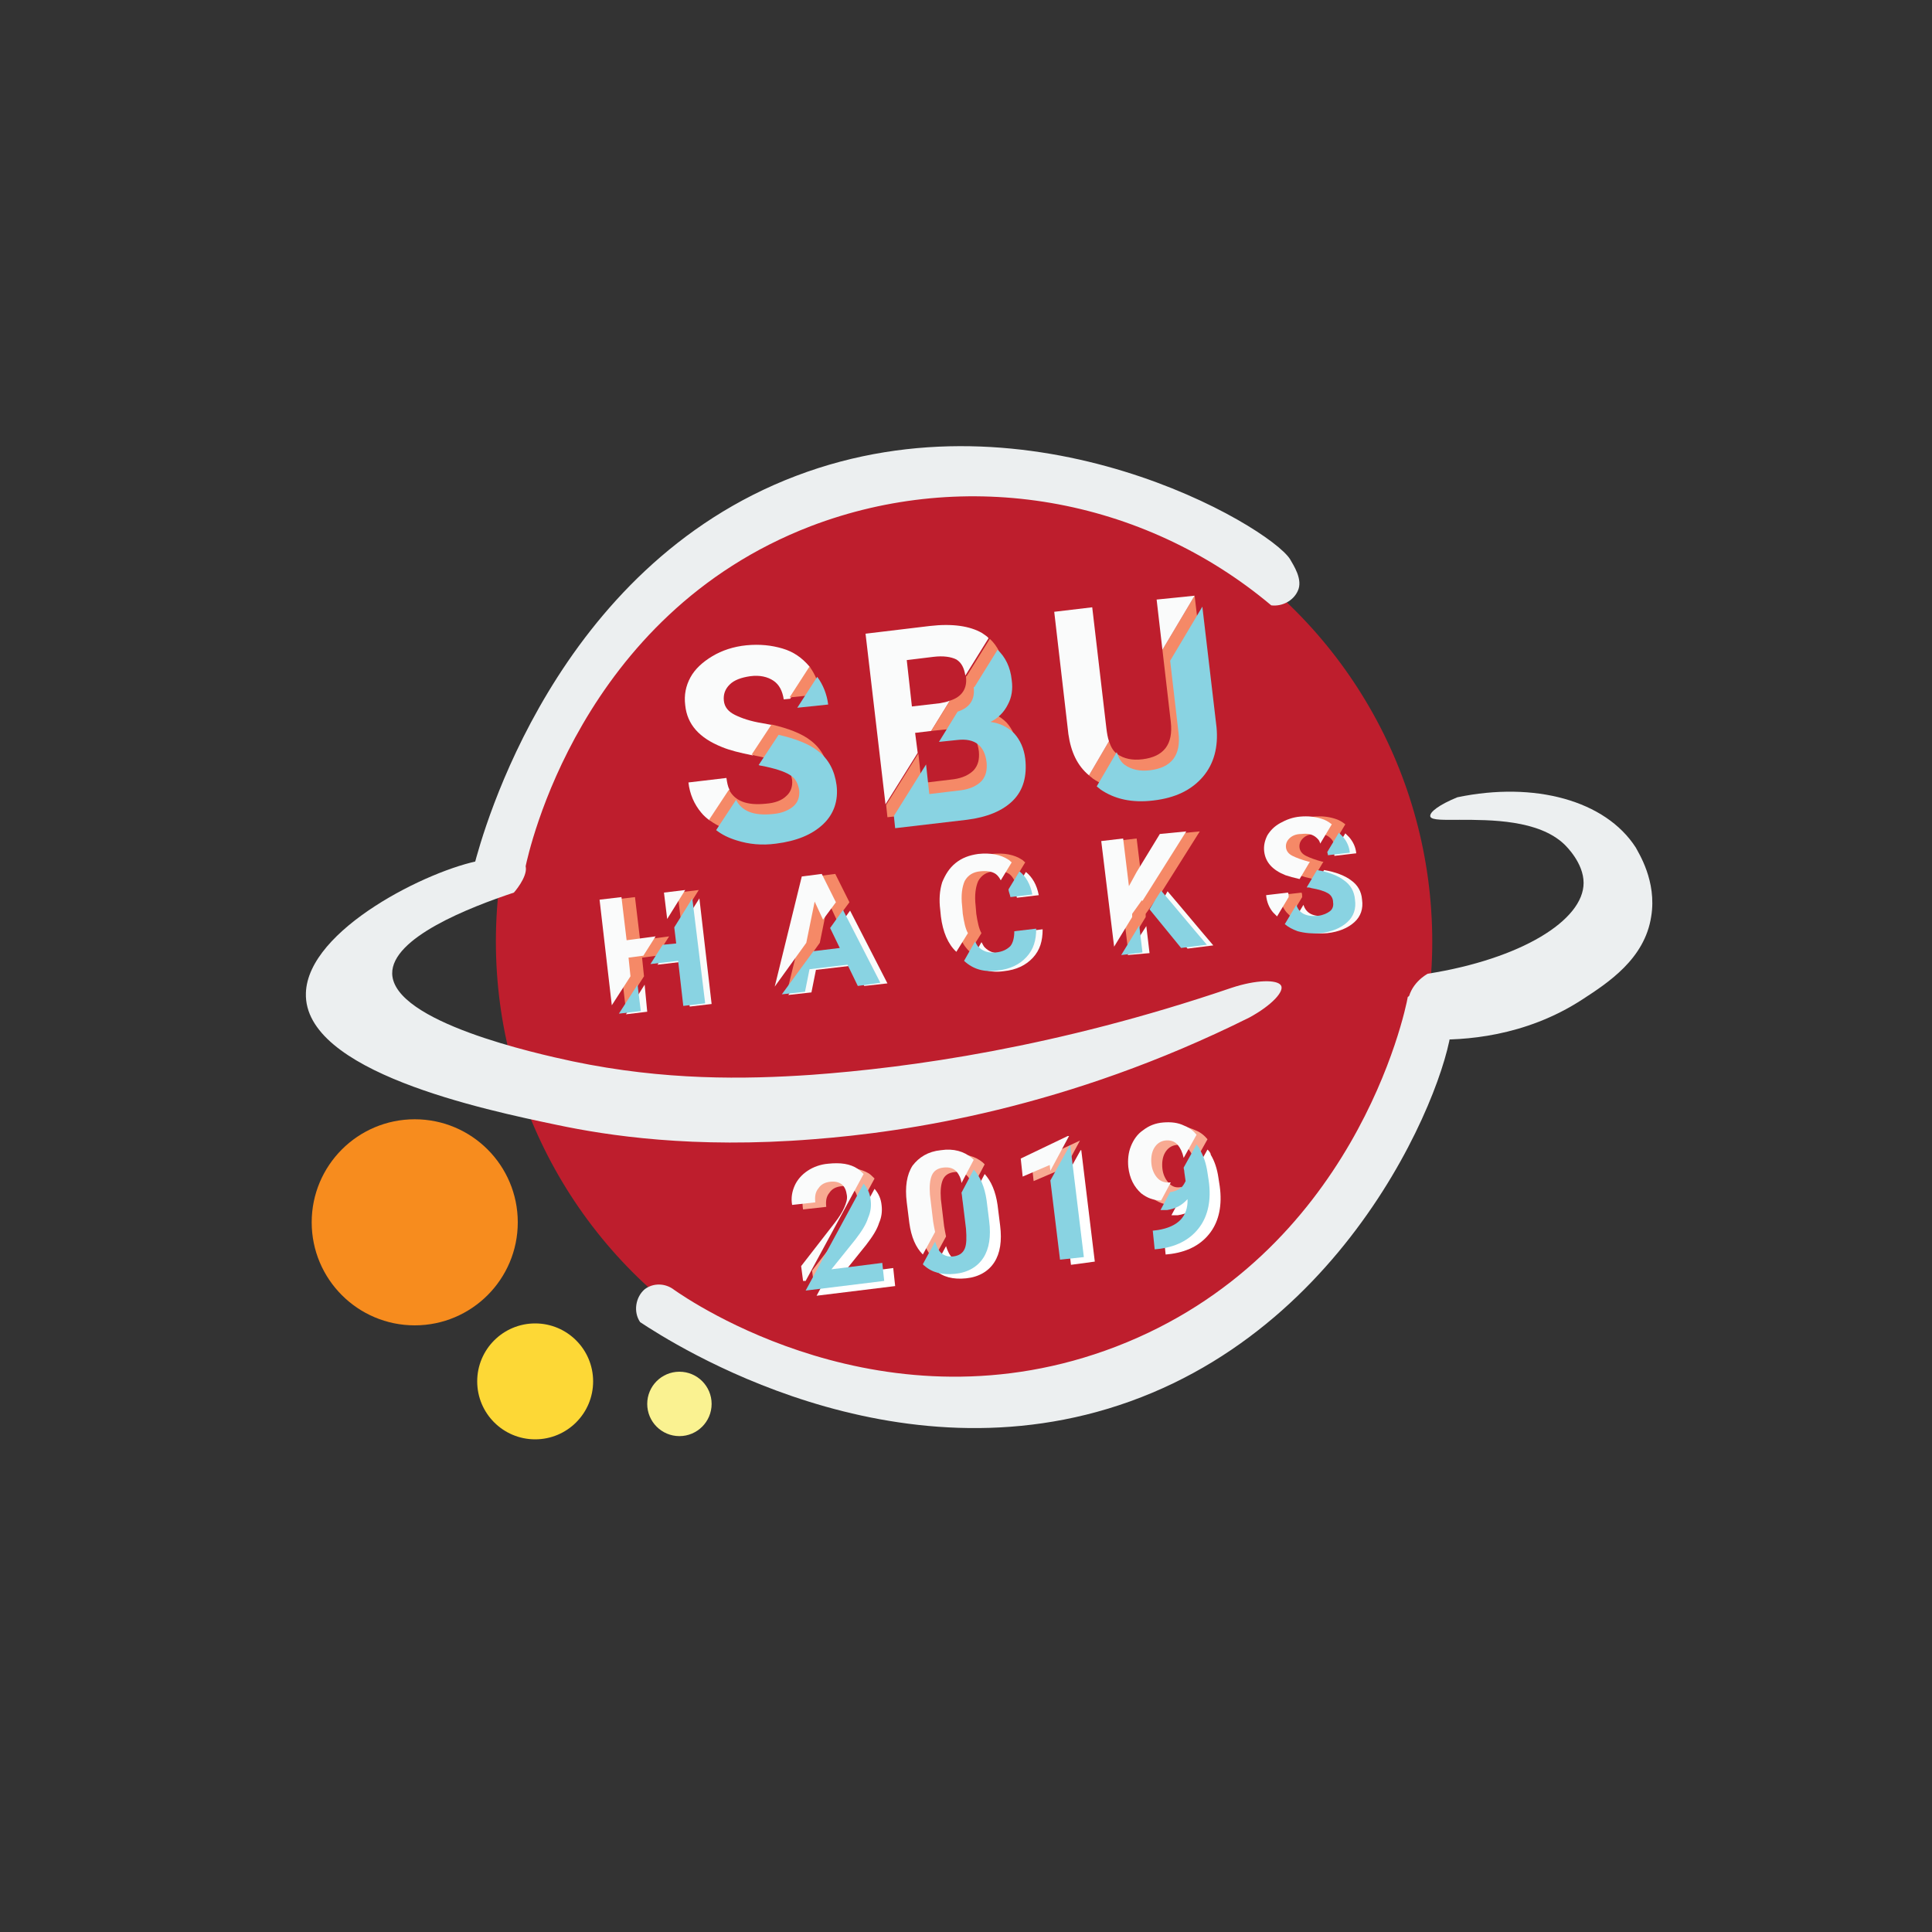 <?xml version="1.0" encoding="utf-8"?>
<!-- Generator: Adobe Illustrator 19.0.0, SVG Export Plug-In . SVG Version: 6.00 Build 0)  -->
<svg version="1.1" id="Layer_1" xmlns="http://www.w3.org/2000/svg" xmlns:xlink="http://www.w3.org/1999/xlink" x="0px" y="0px"
	 viewBox="0 0 300 300" style="enable-background:new 0 0 300 300;" xml:space="preserve">
<rect x="0" y="0" width="300" height="300" fill="#333333" stroke="none"/>
<style type="text/css">
	.st0{display:none;fill:#263238;}
	.st1{fill:#F78C1E;}
	.st2{fill:#FDD836;}
	.st3{fill:#FAF291;}
	.st4{fill:#BE1E2D;}
	.st5{fill:#ECEFF0;}
	.st6{fill:#FAFBFB;}
	.st7{fill:#F58967;}
	.st8{fill:#89D3E2;}
	.st9{fill:#FFFFFF;}
	.st10{fill:#F8AA92;}
</style>
<rect id="XMLID_64_" x="-1.1" y="-1.1" class="st0" width="303.5" height="303.5"/>
<circle id="XMLID_218_" class="st1" cx="64.4" cy="189.8" r="16"/>
<circle id="XMLID_217_" class="st2" cx="83.1" cy="214.5" r="9"/>
<circle id="XMLID_216_" class="st3" cx="105.5" cy="218" r="5"/>
<circle id="XMLID_186_" class="st4" cx="149.7" cy="146.2" r="72.7"/>
<path id="XMLID_185_" class="st5" d="M77.2,138.1c2,0.2,4-1.3,4.4-3.5c0.5-2.3,8.4-39.1,44.3-52.9c24.1-9.2,51.5-4.5,71.5,12.3
	c1.7,0.2,3.4-0.7,4.1-2.2c0.9-1.8-0.7-4.1-1.2-5c-3.3-5.1-39.9-26.9-76.7-12.9C86.2,88.1,75,129.1,73.6,134.5
	C73.9,136.4,75.4,137.9,77.2,138.1z"/>
<path id="XMLID_184_" class="st5" d="M100.1,200.2c1.3-1,3.2-1,4.6,0.1c2.3,1.6,32.7,22.6,68.6,8.8c36.9-14.2,44.9-51.9,45.3-54.3
	c0.8-0.5,2.8-1.8,4.5-1.1c1.8,0.8,2.2,3.3,2.3,4.3c0.9,5.9-12.9,46.3-49.9,59.6c-36.7,13.2-71.1-9-76.1-12.3
	C98.3,203.7,98.7,201.4,100.1,200.2z"/>
<path id="XMLID_183_" class="st5" d="M47.5,154.2c-0.4,12.2,27.6,18.1,39.1,20.5c7.6,1.6,21,3.7,39.7,2.2
	c14.4-1.1,39.4-4.8,67.7-18.9c3.5-1.9,5.5-4.1,4.9-5c-0.6-0.9-3.8-0.9-7.7,0.4c-27.3,9.3-50.1,12.4-65.2,13.5
	c-10.3,0.7-22.8,0.9-37.1-2.1c-5.6-1.2-27.8-6.1-28-13.6c-0.1-5.6,12-10.3,18.9-12.6c0.7-0.8,2.4-3.1,1.7-4.4
	c-0.9-1.7-5-0.9-6.8-0.6C66.7,135,47.8,144.3,47.5,154.2"/>
<path id="XMLID_182_" class="st5" d="M256.4,142.3c-1,6.6-6.7,10.3-10.7,12.9c-8.9,5.8-18.4,6.4-23.8,6.2c-2.2-1.1-3.5-3.3-3.3-5.6
	c0.2-3,2.9-4.5,3.1-4.6c14.5-2.3,24.2-8.3,24.2-14.1c0-3.1-2.7-5.7-3-6c-4-3.8-11.4-3.8-16.3-3.8c-2.2,0-4.3,0.1-4.5-0.5
	c-0.2-0.7,1.5-1.9,4.2-3c12-2.5,23,0.5,27.7,7.8C254.4,132.4,257.3,136.8,256.4,142.3z"/>
<g id="XMLID_179_">
	<path id="XMLID_181_" class="st6" d="M121.5,100.7c-1.7-0.5-3.5-0.7-5.6-0.5c-2,0.2-3.8,0.8-5.3,1.7c-1.5,0.9-2.7,2-3.4,3.3
		c-0.7,1.3-1,2.7-0.8,4.3c0.3,3,2.2,5.1,5.7,6.5c1.2,0.5,2.8,0.9,4.8,1.3l3.1-4.7c-0.5-0.1-1.1-0.2-1.6-0.3
		c-1.9-0.3-3.3-0.8-4.3-1.3c-1-0.5-1.6-1.2-1.7-2.2c-0.1-1,0.2-1.8,0.9-2.5c0.7-0.7,1.8-1.1,3.2-1.3c1.5-0.2,2.7,0.1,3.6,0.7
		c0.9,0.6,1.4,1.6,1.6,2.9l1-0.1l3.1-4.8c0-0.1-0.1-0.1-0.1-0.2C124.5,102.1,123.2,101.2,121.5,100.7z"/>
	<path id="XMLID_180_" class="st6" d="M112.8,120.8l-5.9,0.7c0.2,1.8,0.9,3.4,2,4.7c0.4,0.5,0.9,0.9,1.3,1.2l3.1-4.7
		C113,122.1,112.9,121.5,112.8,120.8z"/>
</g>
<g id="XMLID_176_">
	<path id="XMLID_178_" class="st7" d="M117.1,117.3c2.1,0.4,3.6,0.9,4.4,1.4c0.9,0.5,1.3,1.3,1.5,2.4c0.1,1-0.2,1.9-0.9,2.5
		c-0.7,0.7-1.8,1.1-3.2,1.2c-2.9,0.3-4.8-0.4-5.7-2.2l-3.1,4.7c0.9,0.7,1.9,1.2,3.2,1.6c1.9,0.6,3.9,0.8,6.1,0.5
		c3.2-0.4,5.6-1.4,7.3-3c1.7-1.6,2.4-3.7,2.1-6.1c-0.3-2.2-1.2-4-2.9-5.3c-1.4-1.1-3.5-1.9-6.1-2.5l-3.1,4.7
		C116.9,117.2,117,117.2,117.1,117.3z"/>
	<path id="XMLID_177_" class="st7" d="M127.4,107.8c-0.2-1.6-0.8-3.1-1.7-4.3l-3.1,4.8L127.4,107.8z"/>
</g>
<path id="XMLID_175_" class="st6" d="M152.5,98.3c-1.9-1.1-4.6-1.5-8.1-1.1l-10,1.2l3.1,26.5l5-8l-0.4-3.1l2.5-0.3l2.9-4.7
	c-0.5,0.2-1,0.3-1.6,0.4l-4.3,0.5l-0.8-7.2l4.1-0.5c1.6-0.2,2.8,0,3.6,0.4c0.8,0.5,1.2,1.3,1.4,2.5l3.6-5.8
	C153.3,98.8,152.9,98.6,152.5,98.3z"/>
<path id="XMLID_174_" class="st7" d="M150,105.1c0.2,1.8-0.6,3.1-2.5,3.7l-2.9,4.7l2.9-0.3c2.7-0.3,4.2,0.9,4.5,3.5
	c0.1,1.2-0.1,2.1-0.8,2.9c-0.7,0.7-1.7,1.2-3.1,1.4l-5,0.6l-0.5-4.6l-5,8l0.2,1.9l11.1-1.3c3.2-0.4,5.6-1.4,7.2-3
	c1.6-1.6,2.2-3.8,1.9-6.5c-0.2-1.6-0.8-2.9-1.7-3.9c-1-1-2.2-1.6-3.7-1.8c1.2-0.6,2.1-1.5,2.7-2.7c0.6-1.1,0.8-2.4,0.6-3.8
	c-0.2-2-1-3.6-2.2-4.7l-3.6,5.8C150,105,150,105,150,105.1z"/>
<path id="XMLID_173_" class="st7" d="M180.5,100.9l1.3,11.2c0.4,3.5-1.1,5.4-4.4,5.8c-1.6,0.2-2.9-0.1-3.9-0.8c-0.6-0.4-1-1.1-1.3-2
	l-3.1,5.3c0.2,0.2,0.4,0.3,0.6,0.5c2.2,1.5,4.9,2.1,8.2,1.7c3.4-0.4,5.9-1.6,7.7-3.7c1.7-2,2.4-4.6,2.1-7.7l-2.2-18.7L180.5,100.9z"
	/>
<g id="XMLID_170_">
	<polygon id="XMLID_172_" class="st6" points="179.6,93.1 180.5,100.9 185.5,92.5 	"/>
	<path id="XMLID_171_" class="st6" d="M171.8,113.1l-2.2-18.8l-5.9,0.7l2.2,19c0.4,2.8,1.4,4.9,3.2,6.4l3.1-5.3
		C172,114.5,171.9,113.9,171.8,113.1z"/>
</g>
<g id="XMLID_167_">
	<polygon id="XMLID_169_" class="st6" points="100.5,157.1 100.1,152.9 97.2,157.5 	"/>
	<polygon id="XMLID_168_" class="st6" points="106,146.6 104,146.8 102.1,149.8 106.3,149.3 107.1,156.3 110.5,155.9 108.6,139.5 
		105.7,144.1 	"/>
</g>
<g id="XMLID_164_">
	<polygon id="XMLID_166_" class="st7" points="99.4,146 98.6,139.3 95.2,139.7 97.1,156.1 100,151.6 99.7,148.7 102,148.4 
		103.9,145.4 	"/>
	<polygon id="XMLID_165_" class="st7" points="105.7,142.7 108.5,138.2 105.2,138.6 	"/>
</g>
<polygon id="XMLID_163_" class="st7" points="126.6,136.1 122.4,153.2 127.3,146.4 127.3,146.4 128.6,140 129.9,142.8 131.9,140.1 
	129.7,135.7 "/>
<polygon id="XMLID_162_" class="st6" points="131.4,147.3 127.4,147.7 122.4,154.5 126,154.1 126.7,150.6 132.7,149.9 134.2,153.1 
	137.8,152.7 132,141.4 130,144.2 "/>
<path id="XMLID_161_" class="st7" d="M154,132.6c-1.4,0.2-2.5,0.6-3.5,1.4c-1,0.8-1.6,1.8-2.1,3c-0.4,1.3-0.5,2.7-0.3,4.3l0.1,1
	c0.3,2.4,1.1,4.3,2.4,5.5l1.8-2.9c-0.4-0.7-0.6-1.7-0.8-3l-0.1-1.2c-0.2-1.7,0-3,0.4-3.9c0.5-0.9,1.3-1.4,2.4-1.5
	c1-0.1,1.8,0,2.4,0.4c0.3,0.2,0.6,0.6,0.8,1l1.7-2.8c-0.2-0.1-0.3-0.3-0.5-0.4C157.5,132.7,155.9,132.4,154,132.6z"/>
<g id="XMLID_158_">
	<path id="XMLID_160_" class="st6" d="M157.9,139.4l3.4-0.4c-0.3-1.6-1-2.8-2-3.6l-1.7,2.8C157.7,138.5,157.8,138.9,157.9,139.4z"/>
	<path id="XMLID_159_" class="st6" d="M150.7,149.3c1.4,1.3,3.1,1.8,5.2,1.5c1.9-0.2,3.4-0.9,4.5-2.1c1.1-1.2,1.5-2.6,1.5-4.4
		l-3.4,0.4c0,1-0.2,1.8-0.6,2.3c-0.5,0.5-1.2,0.9-2.3,1c-1.2,0.1-2-0.2-2.7-0.9c-0.2-0.2-0.3-0.5-0.5-0.8L150.7,149.3
		C150.7,149.2,150.7,149.3,150.7,149.3z"/>
</g>
<polygon id="XMLID_157_" class="st7" points="182.2,129.5 178.6,135.4 177.4,137.6 176.5,130.2 173.1,130.6 175.1,147 177.9,142.4 
	177.9,141.9 179.4,139.8 179.5,139.9 186.3,129.1 "/>
<g id="XMLID_154_">
	<path id="XMLID_156_" class="st6" d="M179.5,141.3l4.9,6l4-0.5c-2.4-2.8-4.7-5.6-7.1-8.4C180.8,139.3,180.2,140.3,179.5,141.3z"/>
	<polygon id="XMLID_155_" class="st6" points="178.5,148 178,143.8 175.1,148.3 	"/>
</g>
<g id="XMLID_151_">
	<path id="XMLID_153_" class="st7" d="M202.8,132.9c-0.6-0.3-0.9-0.7-1-1.2c-0.1-0.6,0.1-1.1,0.5-1.5c0.4-0.4,1-0.7,1.9-0.7
		c0.9-0.1,1.5,0,2.1,0.4c0.4,0.3,0.7,0.6,0.8,1.1l1.8-3c-0.5-0.4-1-0.7-1.7-0.9c-1-0.3-2-0.4-3.2-0.3c-1.2,0.1-2.2,0.5-3.1,1
		c-0.9,0.5-1.5,1.1-2,1.9c-0.4,0.8-0.6,1.6-0.5,2.5c0.2,1.7,1.3,2.9,3.3,3.7c0.6,0.2,1.3,0.4,2.2,0.6l1.6-2.7c-0.1,0-0.1,0-0.2,0
		C204.2,133.5,203.4,133.2,202.8,132.9z"/>
	<path id="XMLID_152_" class="st7" d="M202.1,138.6l-3.4,0.4c0.1,1.1,0.5,2,1.1,2.7c0.2,0.2,0.4,0.4,0.6,0.6l1.8-3
		C202.2,139,202.2,138.8,202.1,138.6z"/>
</g>
<g id="XMLID_148_">
	<path id="XMLID_150_" class="st6" d="M207.2,132.9l3.4-0.4c-0.1-1-0.5-1.8-1.1-2.5c-0.2-0.2-0.4-0.4-0.6-0.6l-1.8,3
		C207.2,132.5,207.2,132.7,207.2,132.9z"/>
	<path id="XMLID_149_" class="st6" d="M204.7,137.9c1.2,0.2,2.1,0.5,2.6,0.8c0.5,0.3,0.8,0.8,0.8,1.4c0.1,0.6-0.1,1.1-0.5,1.4
		s-1,0.6-1.8,0.7c-1.9,0.2-3-0.4-3.4-1.7l-1.8,3c0.6,0.5,1.2,0.8,2,1.1c1.1,0.3,2.3,0.4,3.5,0.3c1.8-0.2,3.2-0.8,4.2-1.7
		c1-0.9,1.4-2.1,1.2-3.5c-0.1-1.3-0.7-2.3-1.7-3c-0.9-0.7-2.4-1.3-4.2-1.6l-1.6,2.7C204.2,137.8,204.4,137.9,204.7,137.9z"/>
</g>
<g id="XMLID_137_">
	<polygon id="XMLID_147_" class="st6" points="97.3,146 96.5,139.3 93.1,139.7 95,156.1 97.9,151.6 97.6,148.7 99.9,148.4 
		101.8,145.4 	"/>
	<polygon id="XMLID_138_" class="st6" points="103.6,142.7 106.4,138.2 103.1,138.6 	"/>
</g>
<polygon id="XMLID_136_" class="st6" points="124.5,136.1 120.3,153.2 125.2,146.4 125.2,146.4 126.5,140 127.8,142.8 129.8,140.1 
	127.6,135.7 "/>
<path id="XMLID_135_" class="st6" d="M151.9,132.6c-1.4,0.2-2.5,0.6-3.5,1.4c-1,0.8-1.6,1.8-2.1,3c-0.4,1.3-0.5,2.7-0.3,4.3l0.1,1
	c0.3,2.4,1.1,4.3,2.4,5.5l1.8-2.9c-0.4-0.7-0.6-1.7-0.8-3l-0.1-1.2c-0.2-1.7,0-3,0.4-3.9c0.5-0.9,1.3-1.4,2.4-1.5
	c1-0.1,1.8,0,2.4,0.4c0.3,0.2,0.6,0.6,0.8,1l1.7-2.8c-0.2-0.1-0.3-0.3-0.5-0.4C155.4,132.7,153.8,132.4,151.9,132.6z"/>
<polygon id="XMLID_134_" class="st6" points="180.1,129.5 176.5,135.4 175.3,137.6 174.4,130.2 171,130.6 173,147 175.8,142.4 
	175.8,141.9 177.3,139.8 177.4,139.9 184.2,129.1 "/>
<g id="XMLID_131_">
	<path id="XMLID_133_" class="st6" d="M200.7,132.9c-0.6-0.3-0.9-0.7-1-1.2c-0.1-0.6,0.1-1.1,0.5-1.5c0.4-0.4,1-0.7,1.9-0.7
		c0.9-0.1,1.5,0,2.1,0.4c0.4,0.3,0.7,0.6,0.8,1.1l1.8-3c-0.5-0.4-1-0.7-1.7-0.9c-1-0.3-2-0.4-3.2-0.3c-1.2,0.1-2.2,0.5-3.1,1
		c-0.9,0.5-1.5,1.1-2,1.9c-0.4,0.8-0.6,1.6-0.5,2.5c0.2,1.7,1.3,2.9,3.3,3.7c0.6,0.2,1.3,0.4,2.2,0.6l1.6-2.7c-0.1,0-0.1,0-0.2,0
		C202.1,133.5,201.3,133.2,200.7,132.9z"/>
	<path id="XMLID_132_" class="st6" d="M200,138.6l-3.4,0.4c0.1,1.1,0.5,2,1.1,2.7c0.2,0.2,0.4,0.4,0.6,0.6l1.8-3
		C200.1,139,200.1,138.8,200,138.6z"/>
</g>
<g id="XMLID_128_">
	<polygon id="XMLID_130_" class="st8" points="99.5,157 99,152.9 96.1,157.4 	"/>
	<polygon id="XMLID_129_" class="st8" points="105,146.5 102.9,146.7 101,149.7 105.3,149.2 106.1,156.2 109.5,155.8 107.5,139.5 
		104.7,144 	"/>
</g>
<polygon id="XMLID_127_" class="st8" points="130.4,147.2 126.3,147.7 121.4,154.4 125,154 125.7,150.5 131.6,149.8 133.2,153.1 
	136.7,152.6 130.9,141.3 128.9,144.1 "/>
<g id="XMLID_124_">
	<path id="XMLID_126_" class="st8" d="M156.9,139.3l3.4-0.4c-0.3-1.6-1-2.8-2-3.6l-1.7,2.8C156.6,138.4,156.8,138.8,156.9,139.3z"/>
	<path id="XMLID_125_" class="st8" d="M149.7,149.2c1.4,1.3,3.1,1.8,5.2,1.5c1.9-0.2,3.4-0.9,4.5-2.1c1.1-1.2,1.5-2.6,1.5-4.4
		l-3.4,0.4c0,1-0.2,1.8-0.6,2.3c-0.5,0.5-1.2,0.9-2.3,1c-1.2,0.1-2-0.2-2.7-0.9c-0.2-0.2-0.3-0.5-0.5-0.8L149.7,149.2
		C149.7,149.2,149.7,149.2,149.7,149.2z"/>
</g>
<g id="XMLID_121_">
	<path id="XMLID_123_" class="st8" d="M178.5,141.2l4.9,6l4-0.5c-2.4-2.8-4.7-5.6-7.1-8.4C179.7,139.2,179.1,140.2,178.5,141.2z"/>
	<polygon id="XMLID_122_" class="st8" points="177.4,147.9 176.9,143.7 174.1,148.3 	"/>
</g>
<g id="XMLID_61_">
	<path id="XMLID_63_" class="st8" d="M206.2,132.8l3.4-0.4c-0.1-1-0.5-1.8-1.1-2.5c-0.2-0.2-0.4-0.4-0.6-0.6l-1.8,3
		C206.1,132.4,206.2,132.6,206.2,132.8z"/>
	<path id="XMLID_62_" class="st8" d="M203.6,137.9c1.2,0.2,2.1,0.5,2.6,0.8c0.5,0.3,0.8,0.8,0.8,1.4c0.1,0.6-0.1,1.1-0.5,1.4
		s-1,0.6-1.8,0.7c-1.9,0.2-3-0.4-3.4-1.7l-1.8,3c0.6,0.5,1.2,0.8,2,1.1c1.1,0.3,2.3,0.4,3.5,0.3c1.8-0.2,3.2-0.8,4.2-1.7
		c1-0.9,1.4-2.1,1.2-3.5c-0.1-1.3-0.7-2.3-1.7-3c-0.9-0.7-2.4-1.3-4.2-1.6l-1.6,2.7C203.1,137.8,203.4,137.8,203.6,137.9z"/>
</g>
<g id="XMLID_58_">
	<path id="XMLID_60_" class="st8" d="M118.2,118.9c2.1,0.4,3.6,0.9,4.4,1.4c0.9,0.5,1.3,1.3,1.5,2.4c0.1,1-0.2,1.9-0.9,2.5
		s-1.8,1.1-3.2,1.2c-2.9,0.3-4.8-0.4-5.7-2.2l-3.1,4.7c0.9,0.7,1.9,1.2,3.2,1.6c1.9,0.6,3.9,0.8,6.1,0.5c3.2-0.4,5.6-1.4,7.3-3
		c1.7-1.6,2.4-3.7,2.1-6.1c-0.3-2.2-1.2-4-2.9-5.3c-1.4-1.1-3.5-1.9-6.1-2.5l-3.1,4.7C118.1,118.9,118.1,118.9,118.2,118.9z"/>
	<path id="XMLID_59_" class="st8" d="M128.6,109.4c-0.2-1.6-0.8-3.1-1.7-4.3l-3.1,4.8L128.6,109.4z"/>
</g>
<path id="XMLID_57_" class="st8" d="M151.2,106.8c0.2,1.8-0.6,3.1-2.5,3.7l-2.9,4.7l2.9-0.3c2.7-0.3,4.2,0.9,4.5,3.5
	c0.1,1.2-0.1,2.1-0.8,2.9c-0.7,0.7-1.7,1.2-3.1,1.4l-5,0.6l-0.5-4.6l-5,8l0.2,1.9l11.1-1.3c3.2-0.4,5.6-1.4,7.2-3
	c1.6-1.6,2.2-3.8,1.9-6.5c-0.2-1.6-0.8-2.9-1.7-3.9c-1-1-2.2-1.6-3.7-1.8c1.2-0.6,2.1-1.5,2.7-2.7c0.6-1.1,0.8-2.4,0.6-3.8
	c-0.2-2-1-3.6-2.2-4.7l-3.6,5.8C151.2,106.6,151.2,106.7,151.2,106.8z"/>
<path id="XMLID_56_" class="st8" d="M181.7,102.6l1.3,11.2c0.4,3.5-1.1,5.4-4.4,5.8c-1.6,0.2-2.9-0.1-3.9-0.8c-0.6-0.4-1-1.1-1.3-2
	l-3.1,5.3c0.2,0.2,0.4,0.3,0.6,0.5c2.2,1.5,4.9,2.1,8.2,1.7c3.4-0.4,5.9-1.6,7.7-3.7c1.7-2,2.4-4.6,2.1-7.7l-2.2-18.7L181.7,102.6z"
	/>
<g id="XMLID_51_">
	<path id="XMLID_55_" class="st9" d="M139,199.7l-0.3-2.8l-7.9,1l3.7-4.6c1-1.3,1.7-2.4,2-3.4c0.4-0.9,0.5-1.8,0.4-2.7
		c-0.1-1.1-0.5-1.9-1.1-2.6l-9,16.6L139,199.7z"/>
	<path id="XMLID_54_" class="st9" d="M151.2,187.4l0.5,4.1c0.1,1.4,0.1,2.4-0.2,3.1c-0.3,0.7-0.9,1.1-1.8,1.2
		c-0.9,0.1-1.6-0.2-2.1-0.8c-0.3-0.4-0.5-0.9-0.7-1.5L145,197c0.1,0.1,0.1,0.2,0.2,0.2c1.2,1.1,2.8,1.5,4.8,1.3
		c2-0.2,3.5-1.1,4.4-2.5c0.9-1.4,1.2-3.3,0.9-5.7l-0.4-3.2c-0.3-2.1-1-3.7-2-4.8l-1.9,3.6C151.1,186.4,151.1,186.9,151.2,187.4z"/>
	<polygon id="XMLID_53_" class="st9" points="166.3,196.4 170,195.9 167.9,178.6 167.8,178.6 164.8,184 	"/>
	<path id="XMLID_52_" class="st9" d="M187.5,178.5l-2,3.6c0,0.2,0.1,0.4,0.1,0.7l0.2,1.4c-0.2,0.4-0.4,0.8-0.8,1.1
		c-0.4,0.3-0.9,0.5-1.5,0.6c0,0,0,0-0.1,0l-1.5,2.8c0.3,0,0.6,0,1,0c1.3-0.2,2.3-0.7,3.2-1.7c0.1,2.7-1.5,4.3-4.6,4.8l-0.8,0.1
		l0.3,2.9l0.9-0.1c2.8-0.4,4.8-1.6,6.1-3.4c1.3-1.8,1.8-4.2,1.4-7.1l-0.2-1.3c-0.2-1.4-0.6-2.6-1.2-3.6
		C188,179,187.7,178.7,187.5,178.5z"/>
</g>
<g id="XMLID_46_">
	<path id="XMLID_50_" class="st10" d="M130.3,181.4c-1.2,0.1-2.3,0.5-3.2,1.1c-0.9,0.6-1.6,1.4-2,2.3c-0.4,0.9-0.6,1.9-0.4,3
		l3.6-0.4c-0.1-0.9,0-1.6,0.5-2.2c0.4-0.6,1-0.9,1.8-1c0.8-0.1,1.4,0.1,1.8,0.4c0.5,0.4,0.7,1,0.8,1.7c0.1,0.6-0.1,1.2-0.4,1.9
		c-0.3,0.7-0.8,1.5-1.5,2.4l-5.2,6.7l0.3,2.3l0.4,0l9-16.6c-0.3-0.3-0.6-0.6-0.9-0.8C133.7,181.5,132.2,181.2,130.3,181.4z"/>
	<path id="XMLID_49_" class="st10" d="M147.8,179.3c-2,0.2-3.4,1.1-4.4,2.4c-0.9,1.4-1.2,3.3-0.9,5.7l0.4,3.2c0.3,2.2,1,3.8,2.1,4.9
		l1.9-3.5c-0.1-0.5-0.2-1-0.3-1.6l-0.5-4.2c-0.1-1.3,0-2.3,0.3-3c0.3-0.7,0.9-1.1,1.8-1.2c0.9-0.1,1.6,0.1,2.1,0.7
		c0.3,0.4,0.6,0.9,0.7,1.7l1.9-3.6c-0.1-0.1-0.2-0.2-0.3-0.3C151.4,179.5,149.8,179.1,147.8,179.3z"/>
	<polygon id="XMLID_48_" class="st10" points="160.2,180.6 160.5,183.4 164.7,181.6 164.8,182.5 167.7,177.1 167.5,177.2 	"/>
	<path id="XMLID_47_" class="st10" d="M181.5,183.7c-0.5-0.5-0.9-1.3-1-2.2c-0.1-0.9,0-1.8,0.4-2.5c0.4-0.7,1-1.1,1.7-1.2
		c0.8-0.1,1.5,0.1,2,0.7c0.4,0.5,0.7,1.1,0.9,2l2-3.6c-0.5-0.6-1.1-1.1-1.9-1.4c-1-0.5-2.1-0.6-3.3-0.5c-1.2,0.1-2.2,0.5-3.1,1.2
		c-0.9,0.6-1.5,1.5-1.9,2.5c-0.4,1-0.5,2.1-0.4,3.2c0.2,1.8,0.9,3.1,2,4.1c0.9,0.7,1.9,1.1,3.1,1.1l1.5-2.8
		C182.7,184.5,182,184.3,181.5,183.7z"/>
</g>
<g id="XMLID_41_">
	<path id="XMLID_45_" class="st8" d="M137.3,198.9l-0.3-2.8l-7.9,1l3.7-4.6c1-1.3,1.7-2.4,2-3.4c0.4-0.9,0.5-1.8,0.4-2.7
		c-0.1-1.1-0.5-1.9-1.1-2.6l-9,16.6L137.3,198.9z"/>
	<path id="XMLID_44_" class="st8" d="M149.5,186.7l0.5,4.1c0.1,1.4,0.1,2.4-0.2,3.1c-0.3,0.7-0.9,1.1-1.8,1.2
		c-0.9,0.1-1.6-0.2-2.1-0.8c-0.3-0.4-0.5-0.9-0.7-1.5l-1.9,3.5c0.1,0.1,0.1,0.2,0.2,0.2c1.2,1.1,2.8,1.5,4.8,1.3
		c2-0.2,3.5-1.1,4.4-2.5c0.9-1.4,1.2-3.3,0.9-5.7l-0.4-3.2c-0.3-2.1-1-3.7-2-4.8l-1.9,3.6C149.4,185.7,149.4,186.1,149.5,186.7z"/>
	<polygon id="XMLID_43_" class="st8" points="164.6,195.6 168.3,195.2 166.2,177.9 166.1,177.9 163.1,183.3 	"/>
	<path id="XMLID_42_" class="st8" d="M185.8,177.7l-2,3.6c0,0.2,0.1,0.4,0.1,0.7l0.2,1.4c-0.2,0.4-0.4,0.8-0.8,1.1
		c-0.4,0.3-0.9,0.5-1.5,0.6c0,0,0,0-0.1,0l-1.5,2.8c0.3,0,0.6,0,1,0c1.3-0.2,2.3-0.7,3.2-1.7c0.1,2.7-1.5,4.3-4.6,4.8l-0.8,0.1
		l0.3,2.9l0.9-0.1c2.8-0.4,4.8-1.6,6.1-3.4c1.3-1.8,1.8-4.2,1.4-7.1l-0.2-1.3c-0.2-1.4-0.6-2.6-1.2-3.6
		C186.3,178.3,186,178,185.8,177.7z"/>
</g>
<g id="XMLID_36_">
	<path id="XMLID_40_" class="st6" d="M128.6,180.7c-1.2,0.1-2.3,0.5-3.2,1.1c-0.9,0.6-1.6,1.4-2,2.3c-0.4,0.9-0.6,1.9-0.4,3l3.6-0.4
		c-0.1-0.9,0-1.6,0.5-2.2c0.4-0.6,1-0.9,1.8-1c0.8-0.1,1.4,0.1,1.8,0.4c0.5,0.4,0.7,1,0.8,1.7c0.1,0.6-0.1,1.2-0.4,1.9
		c-0.3,0.7-0.8,1.5-1.5,2.4l-5.2,6.7l0.3,2.3l0.4,0l9-16.6c-0.3-0.3-0.6-0.6-0.9-0.8C132,180.7,130.5,180.5,128.6,180.7z"/>
	<path id="XMLID_39_" class="st6" d="M146.1,178.6c-2,0.2-3.4,1.1-4.4,2.4c-0.9,1.4-1.2,3.3-0.9,5.7l0.4,3.2c0.3,2.2,1,3.8,2.1,4.9
		l1.9-3.5c-0.1-0.5-0.2-1-0.3-1.6l-0.5-4.2c-0.1-1.3,0-2.3,0.3-3c0.3-0.7,0.9-1.1,1.8-1.2c0.9-0.1,1.6,0.1,2.1,0.7
		c0.3,0.4,0.6,0.9,0.7,1.7l1.9-3.6c-0.1-0.1-0.2-0.2-0.3-0.3C149.7,178.8,148.1,178.3,146.1,178.6z"/>
	<polygon id="XMLID_38_" class="st6" points="158.5,179.9 158.8,182.7 163,180.9 163.1,181.8 166,176.4 165.8,176.4 	"/>
	<path id="XMLID_37_" class="st6" d="M179.8,183c-0.5-0.5-0.9-1.3-1-2.2c-0.1-0.9,0-1.8,0.4-2.5c0.4-0.7,1-1.1,1.7-1.2
		c0.8-0.1,1.5,0.1,2,0.7c0.4,0.5,0.7,1.1,0.9,2l2-3.6c-0.5-0.6-1.1-1.1-1.9-1.4c-1-0.5-2.1-0.6-3.3-0.5c-1.2,0.1-2.2,0.5-3.1,1.2
		c-0.9,0.6-1.5,1.5-1.9,2.5c-0.4,1-0.5,2.1-0.4,3.2c0.2,1.8,0.9,3.1,2,4.1c0.9,0.7,1.9,1.1,3.1,1.1l1.5-2.8
		C181,183.7,180.3,183.5,179.8,183z"/>
</g>
</svg>
